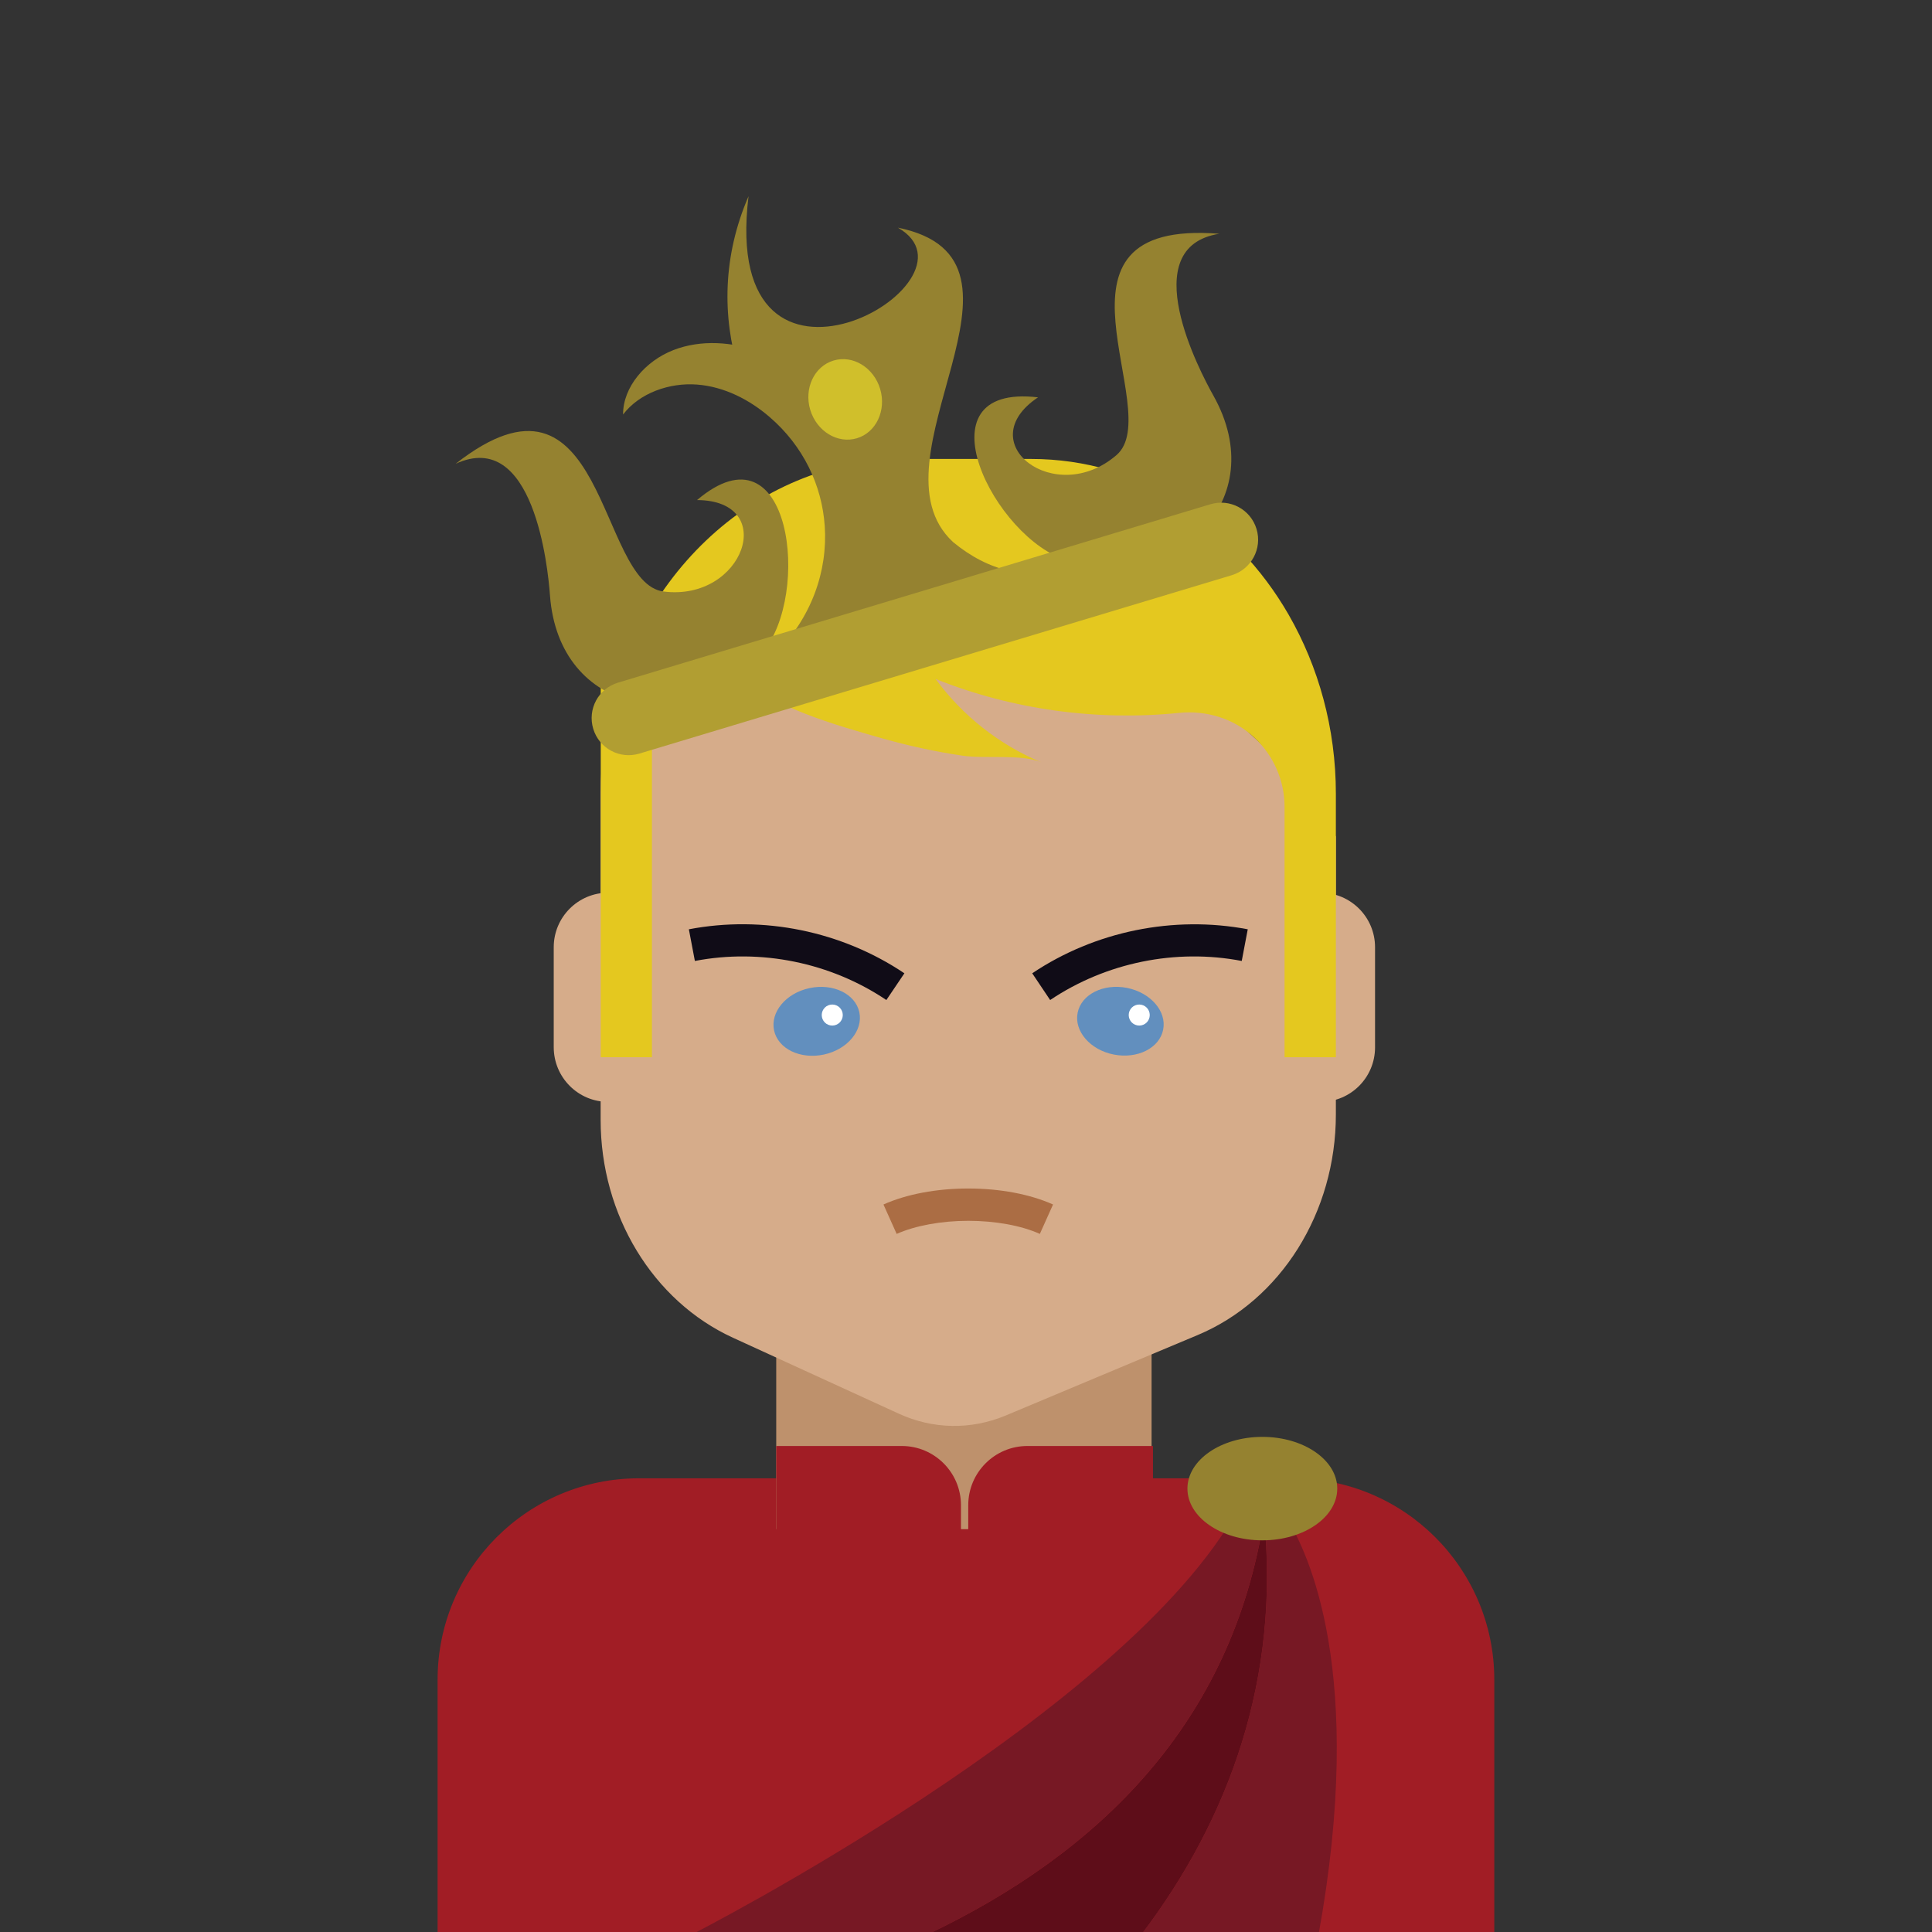 <?xml version="1.0" encoding="utf-8"?>
<!-- Generator: Adobe Illustrator 24.0.0, SVG Export Plug-In . SVG Version: 6.00 Build 0)  -->
<svg version="1.1" id="Layer_1" xmlns="http://www.w3.org/2000/svg" xmlns:xlink="http://www.w3.org/1999/xlink" x="0px" y="0px"
	 width="180px" height="180px" viewBox="0 0 180 180" style="enable-background:new 0 0 180 180;" xml:space="preserve">
<rect x="0" y="0" width="180" height="180" fill="#333333" stroke="none"/>
<style type="text/css">
	.st0{fill:#A11D25;}
	.st1{fill:#BE916C;}
	.st2{fill:#D6AC8A;}
	.st3{fill:#AB6D44;}
	.st4{fill:#628FBE;}
	.st5{fill:#100C17;}
	.st6{fill:#FFFFFF;}
	.st7{fill:#E4C81F;}
	.st8{fill:#958230;}
	.st9{fill:#B19E32;}
	.st10{fill:#D0BF2B;}
	.st11{fill:#5E0D19;}
	.st12{fill:#771824;}
</style>
<g>
	<path class="st0" d="M139.23,180.22H40.77v-23.73c0-10.36,8.4-18.76,18.76-18.76h60.93c10.36,0,18.76,8.4,18.76,18.76V180.22z"/>
	<rect x="72.32" y="113.59" class="st1" width="34.97" height="28.88"/>
	<g>
		<path class="st0" d="M89.53,156.92H72.32v-22.2h11.7c3.04,0,5.51,2.47,5.51,5.51V156.92z"/>
		<path class="st0" d="M90.21,156.92h17.21v-22.2h-11.7c-3.04,0-5.51,2.47-5.51,5.51V156.92z"/>
	</g>
	<g>
		<path class="st2" d="M123.03,102.66h-1.96V83.17h1.96c2.8,0,5.08,2.27,5.08,5.08v9.33C128.11,100.39,125.84,102.66,123.03,102.66z
			"/>
		<path class="st2" d="M56.67,102.66h1.96V83.17h-1.96c-2.8,0-5.08,2.27-5.08,5.08v9.33C51.6,100.39,53.87,102.66,56.67,102.66z"/>
		<path class="st2" d="M124.46,77.93v25.9c0,9.13-5.12,17.31-12.89,20.56l-17.87,7.49c-3.23,1.35-6.78,1.29-9.96-0.17l-15.46-7.08
			c-7.45-3.42-12.32-11.42-12.32-20.29V73.96c0-1.6,0.11-3.18,0.32-4.72c11.41-10.54,29.71-14.8,44.43-10.08
			C110.54,62.31,119.01,69.2,124.46,77.93z"/>
		<g>
			<path class="st3" d="M96.88,114.96c-1.73-0.78-4.16-1.22-6.67-1.22c-2.51,0-4.94,0.45-6.67,1.22l-1.23-2.74
				c2.14-0.96,4.94-1.49,7.9-1.49c2.96,0,5.76,0.53,7.9,1.49L96.88,114.96z"/>
		</g>
		<g>
			<g>
				<path class="st4" d="M108.37,95.93c-0.34,1.72-2.4,2.75-4.6,2.32c-2.2-0.43-3.71-2.18-3.37-3.89c0.34-1.72,2.4-2.75,4.6-2.32
					C107.2,92.48,108.71,94.22,108.37,95.93z"/>
				<path class="st4" d="M72.12,96.01c0.37,1.71,2.45,2.71,4.64,2.24c2.19-0.47,3.67-2.24,3.3-3.95c-0.37-1.71-2.45-2.71-4.64-2.24
					C73.22,92.53,71.75,94.3,72.12,96.01z"/>
				<g>
					<path class="st5" d="M97.84,93.17l-1.67-2.49c5.84-3.92,13.17-5.41,20.08-4.1l-0.56,2.95
						C109.54,88.35,103.04,89.68,97.84,93.17z"/>
				</g>
				<g>
					<path class="st5" d="M82.58,93.17c-5.19-3.49-11.7-4.82-17.84-3.64l-0.56-2.95c6.92-1.32,14.23,0.17,20.08,4.1L82.58,93.17z"/>
				</g>
			</g>
			<circle class="st6" cx="106.14" cy="94.57" r="0.98"/>
			<circle class="st6" cx="77.54" cy="94.57" r="0.98"/>
		</g>
		<g>
			<rect x="55.97" y="57.29" class="st7" width="4.77" height="41.21"/>
			<path class="st7" d="M124.46,73.96V98.5h-4.78V75.17c0-2.44-1.02-4.78-2.81-6.44c-0.02-0.02-0.04-0.04-0.06-0.06
				c-1.88-1.74-4.43-2.51-6.98-2.25c-7.66,0.77-15.51-0.3-22.66-3.16c2.5,3.42,5.94,6.13,9.84,7.76c-1.86-0.79-5.22-0.31-7.3-0.61
				c-2.52-0.37-5-0.91-7.45-1.6c-4.26-1.22-10.67-2.97-13.76-6.18c4.13-2.39,9.45-4.1,14.74-5.15c-9.97,1.02-19.82,5.15-26.95,11.74
				c2.08-14.98,13.84-26.46,28.07-26.46h11.71c10.09,0,18.97,5.79,23.99,14.51C122.84,62.11,124.46,67.83,124.46,73.96z"/>
		</g>
		<g>
			<path class="st8" d="M88.79,50.5c0.29,0.27,0.58,0.54,0.73,0.68C89.4,51.07,89.17,50.85,88.79,50.5
				c-0.53-0.49-0.76-0.71-0.83-0.77C88.07,49.83,88.43,50.16,88.79,50.5c-8.25-7.66,9.61-26.3-5.14-29.29
				c8.83,5.01-16.66,19.54-13.91-2.93c-2.41,5.57-2.46,11.19-0.92,16.27c3.19,1.73,5.9,4.51,7.67,7.46c1.2,2,1.67,4.21,2.02,6.45
				c6.21,4.89,14.17,7.09,21.21,4.56C95.75,54.07,92.11,53.24,88.79,50.5z"/>
			<path class="st8" d="M113.05,36.86c-1.28-2.28-7.36-13.84,0.55-15.08c-17.74-1.42-4.86,16.56-9.58,20.62
				c-5.72,4.93-13.65-1.15-7.31-5.38c-11.42-1.35-4,13.29,2.77,15.2C109.61,55.1,118.53,46.62,113.05,36.86z"/>
			<path class="st8" d="M51.24,55.47c-0.19-2.61-1.51-15.61-8.79-12.26c14.01-10.98,13.2,11.12,19.37,11.9
				c7.49,0.95,10.75-8.49,3.12-8.52c8.77-7.44,10.67,8.87,6.09,14.2C64.18,68.78,52.06,66.65,51.24,55.47z"/>
			<path class="st8" d="M76.84,49.02c-0.26-3.8-1.99-7.46-5.14-10.17c-1.86-1.6-4.19-2.82-6.75-3.02c-2.57-0.2-5.37,0.78-6.9,2.79
				c-0.01-2.58,2.09-4.99,4.68-6c2.59-1.01,5.54-0.77,8.07,0.15c2.53,0.92,4.72,2.47,6.78,4.1c2.68,2.11,5.34,4.54,6.2,7.75
				c0.39,1.44,0.41,3.01,1.13,4.32c1.62,2.93,5.96,3.41,8.4,5.77c-2.87,0.91-5.74,1.83-8.61,2.74c-1.38,0.44-2.75,0.88-4.13,1.31
				c-1.4,0.44-2.58,1.12-4.03,1.48c-0.77,0.19-3.9,0.28-4.36,0.74C75.61,57.57,77.12,53.21,76.84,49.02z"/>
			<path class="st9" d="M114.76,53.59L59.57,70.21c-1.83,0.55-3.75-0.48-4.3-2.31v0c-0.55-1.83,0.48-3.75,2.31-4.3l55.19-16.62
				c1.83-0.55,3.75,0.48,4.3,2.31l0,0C117.62,51.11,116.58,53.04,114.76,53.59z"/>
			<path class="st10" d="M82,36.23c0.6,2-0.37,4.06-2.16,4.6c-1.8,0.54-3.74-0.64-4.35-2.64c-0.6-2,0.37-4.06,2.17-4.6
				C79.46,33.05,81.4,34.24,82,36.23z"/>
		</g>
	</g>
	<path class="st11" d="M86.42,180.22h19.94c8.26-10.88,12.91-23.98,11.41-38.85C114.79,160.58,102.31,172.66,86.42,180.22z"/>
	<path class="st12" d="M117.77,141.38c-0.01-0.06-0.01-0.12-0.01-0.18c-0.76-0.09-1.72-0.23-2.38-0.68
		c-10.41,19.04-50.92,39.71-50.92,39.71h21.96C102.31,172.66,114.79,160.58,117.77,141.38z"/>
	<path class="st12" d="M117.75,141.2c0.01,0.06,0.01,0.12,0.01,0.18c0.01-0.06,0.02-0.12,0.03-0.17
		C117.78,141.2,117.77,141.2,117.75,141.2z"/>
	<path class="st12" d="M119.82,141.34c-0.57-0.01-1.15-0.05-1.71-0.1c-0.1-0.01-0.21-0.02-0.32-0.04c-0.01,0.06-0.02,0.12-0.03,0.17
		c1.5,14.87-3.15,27.97-11.41,38.85h16.5C127.27,155.88,121.89,144.61,119.82,141.34z"/>
	<path class="st8" d="M124.59,138.69c0,2.66-3.12,4.82-6.98,4.82c-3.85,0-6.98-2.16-6.98-4.82c0-2.66,3.12-4.82,6.98-4.82
		C121.47,133.87,124.59,136.03,124.59,138.69z"/>
</g>
</svg>
